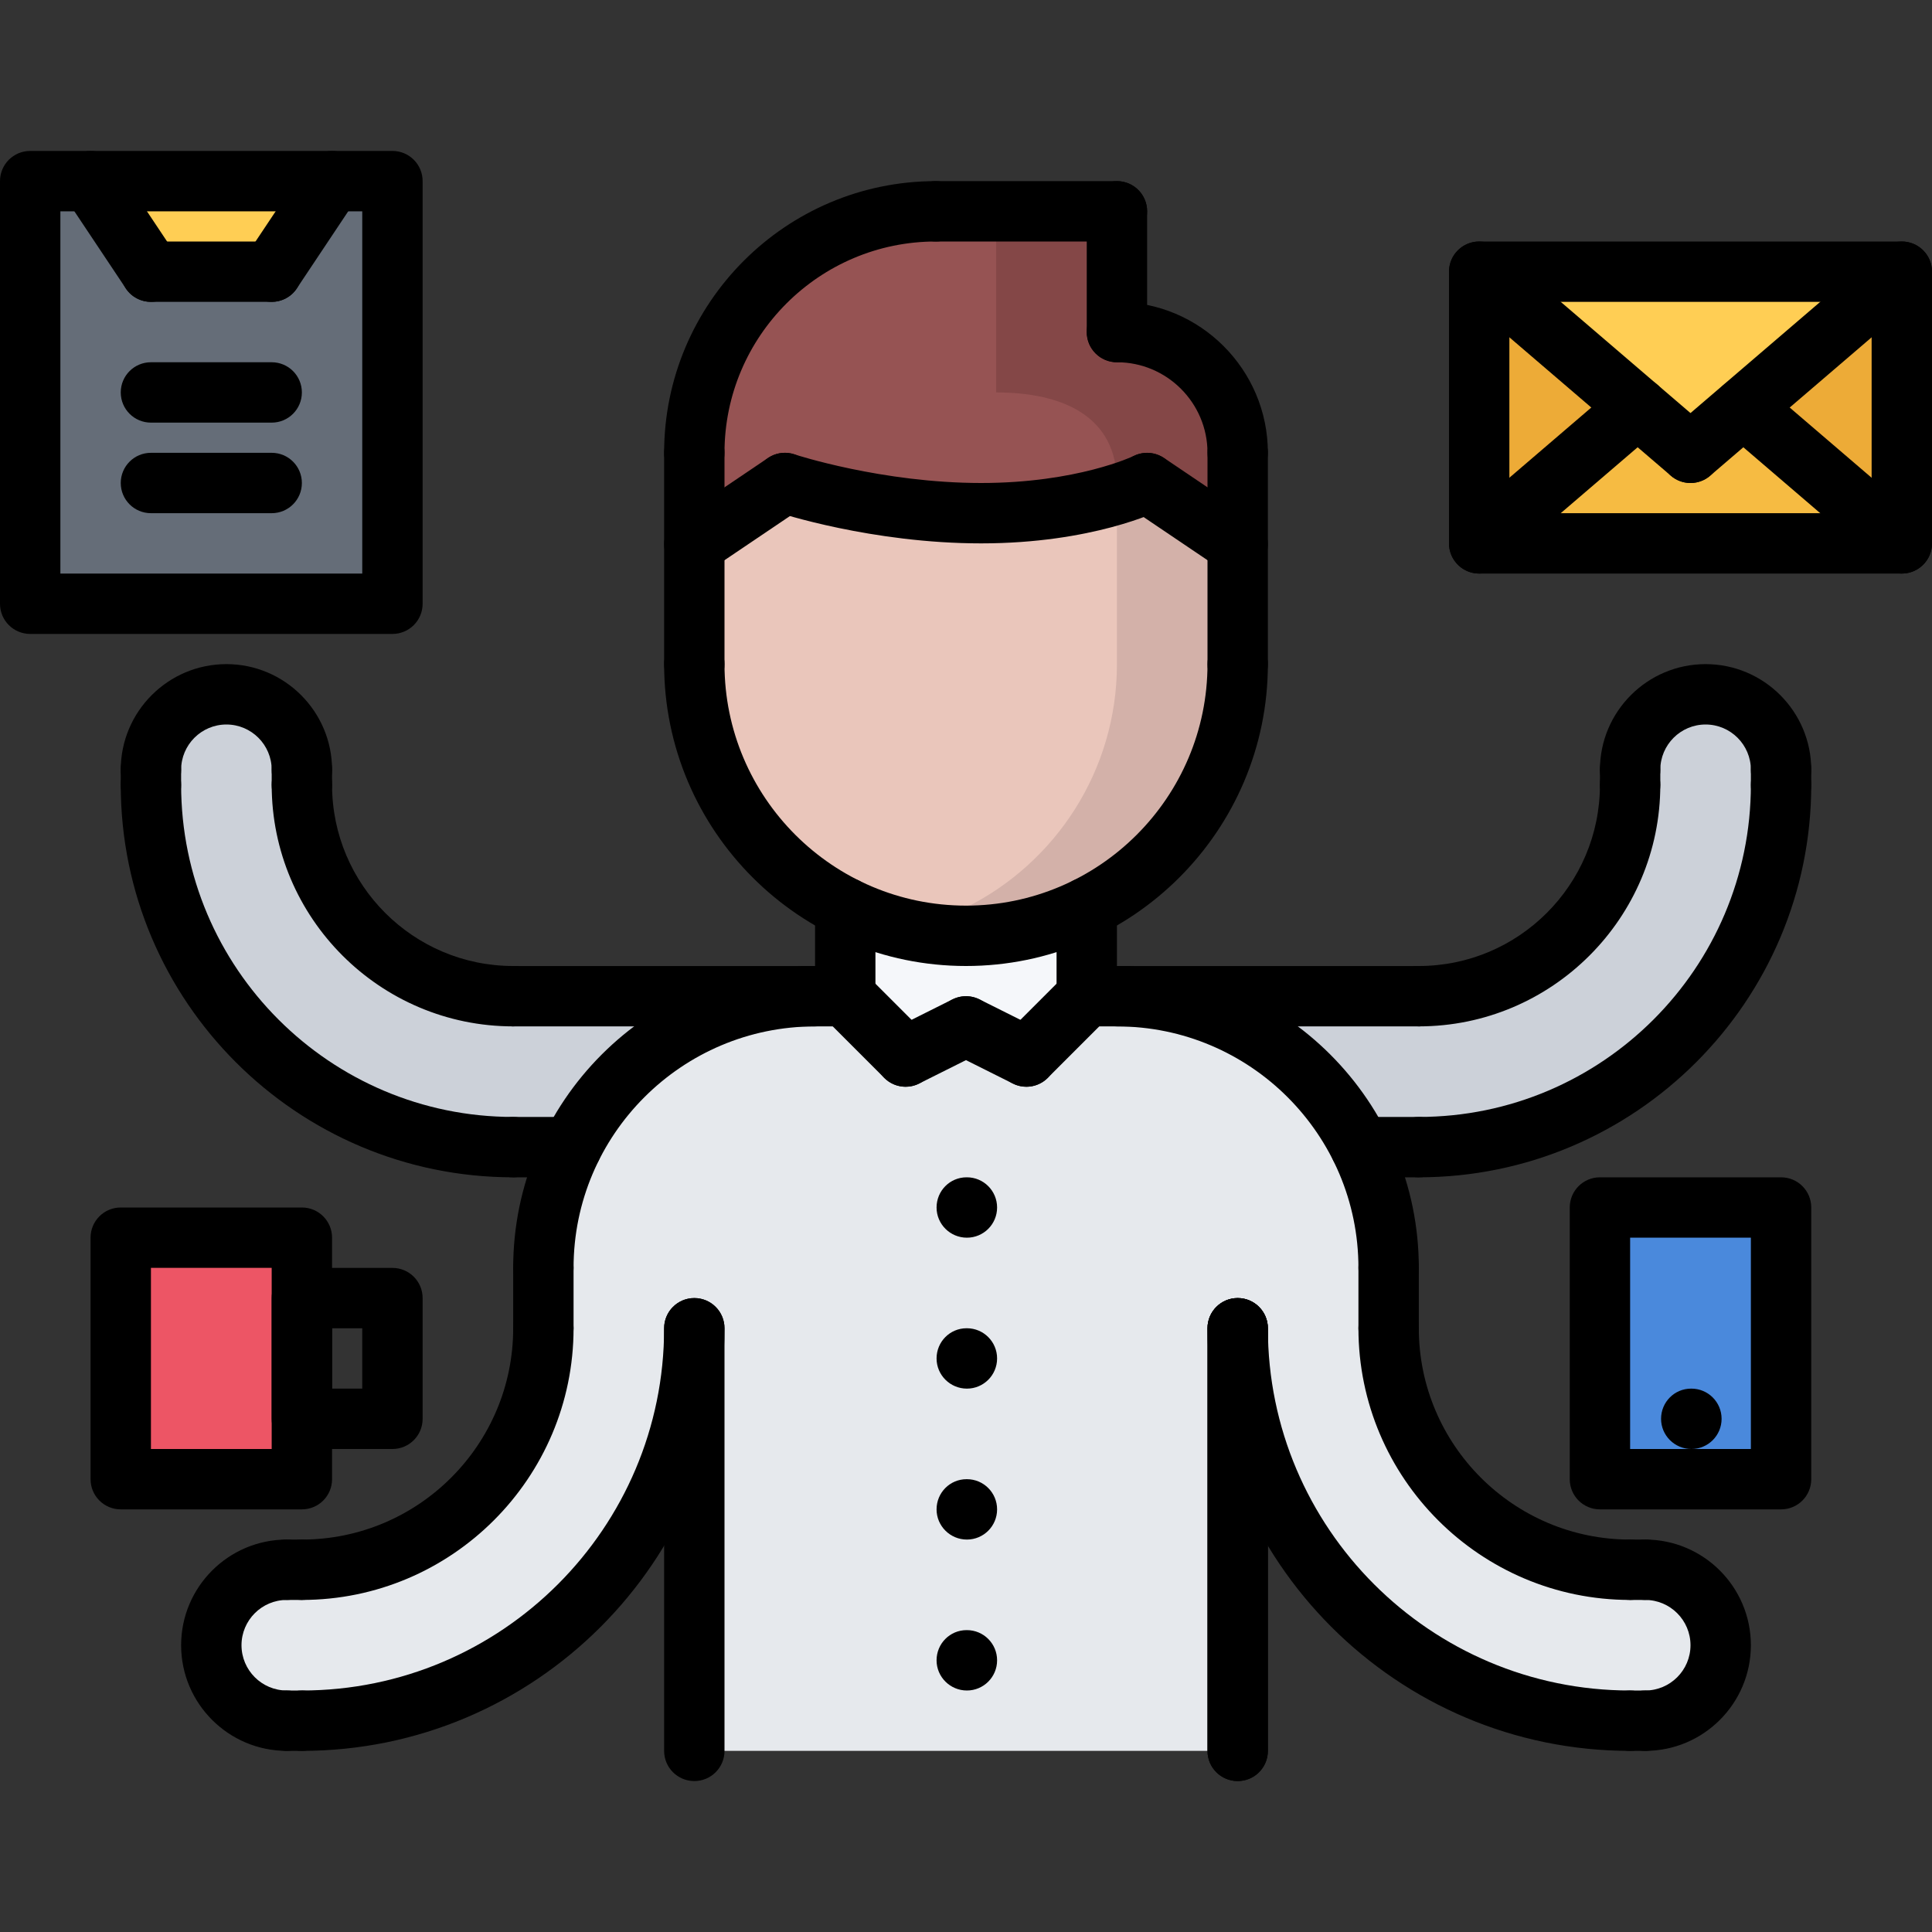 <?xml version="1.0" encoding="utf-8"?>
<!-- Generator: Adobe Illustrator 16.0.0, SVG Export Plug-In . SVG Version: 6.00 Build 0)  -->
<!DOCTYPE svg PUBLIC "-//W3C//DTD SVG 1.1//EN" "http://www.w3.org/Graphics/SVG/1.1/DTD/svg11.dtd">
<svg version="1.1" xmlns="http://www.w3.org/2000/svg" xmlns:xlink="http://www.w3.org/1999/xlink" x="0px" y="0px" width="64px"
	 height="64px" viewBox="0 0 64 64" enable-background="new 0 0 64 64" xml:space="preserve">
<rect x="0" y="0" width="64" height="64" fill="#333333" stroke="none"/>
<g id="_x35_0_document_x2C__optimization_x2C__documentation_x2C__business_x2C__office_x2C__corporation_x2C__job">
</g>
<g id="_x34_9_human_x2C__resource_x2C__conveyor_x2C__business_x2C__office_x2C__corporation_x2C__job">
</g>
<g id="_x34_8_knowledge_x2C__training_x2C__growth_x2C__book_x2C__business_x2C__office_x2C__corporation">
</g>
<g id="_x34_7_skill_x2C__competence_x2C__experience_x2C__business_x2C__office_x2C__corporation_x2C__job">
</g>
<g id="_x34_6_target_x2C__success_x2C__victory_x2C__business_x2C__office_x2C__corporation_x2C__job">
</g>
<g id="_x34_5_inbox_x2C__letter_x2C__email_x2C__business_x2C__office_x2C__corporation_x2C__job">
</g>
<g id="_x34_4_document_x2C__workflow_x2C__sharing_x2C__business_x2C__office_x2C__corporation_x2C__job">
</g>
<g id="_x34_3_budget_x2C__allocation_x2C__money_x2C__business_x2C__office_x2C__corporation_x2C__job">
</g>
<g id="_x34_2_case_x2C__task_x2C__project_x2C__business_x2C__office_x2C__corporation_x2C__job">
</g>
<g id="_x34_1_structure_x2C__structuring_x2C__tasks_x2C__business_x2C__office_x2C__corporation_x2C__job">
</g>
<g id="_x34_0_choice_x2C__dilemma_x2C__question_x2C__business_x2C__office_x2C__corporation_x2C__job">
</g>
<g id="_x33_9_workplace_x2C__table_x2C__laptop_x2C__business_x2C__office_x2C__corporation_x2C__job">
</g>
<g id="_x33_8_bribe_x2C__bag_x2C__money_x2C__business_x2C__office_x2C__corporation_x2C__job">
</g>
<g id="_x33_7_corruption_x2C__forage_x2C__money_x2C__business_x2C__office_x2C__corporation_x2C__job">
</g>
<g id="_x33_6_career_x2C__ladder_x2C__success_x2C__business_x2C__office_x2C__corporation_x2C__job">
</g>
<g id="_x33_5_review_x2C__feedback_x2C__rating_x2C__business_x2C__office_x2C__corporation_x2C__job">
</g>
<g id="_x33_4_manipulation_x2C__thread_x2C__puppet_x2C__business_x2C__office_x2C__corporation_x2C__job">
</g>
<g id="_x33_3_location_x2C__map_x2C__pin_x2C__business_x2C__office_x2C__corporation_x2C__job">
</g>
<g id="_x33_2_retirement_x2C__old_x2C__man_x2C__door_x2C__business_x2C__office_x2C__corporation">
</g>
<g id="_x33_1_victory_x2C__success_x2C__medal_x2C__reward_x2C__business_x2C__office_x2C__corporation">
</g>
<g id="_x33_0_dismissal_x2C__box_x2C__door_x2C__business_x2C__office_x2C__corporation_x2C__job">
</g>
<g id="_x32_9_meeting_x2C__discussion_x2C__question_x2C__business_x2C__office_x2C__corporation_x2C__job">
</g>
<g id="_x32_8_strategy_x2C__vision_x2C__eye_x2C__chess_x2C__business_x2C__office_x2C__corporation">
</g>
<g id="_x32_7_board_x2C__task_x2C__process_x2C__business_x2C__office_x2C__corporation_x2C__job">
</g>
<g id="_x32_6_scheme_x2C__board_x2C__structure_x2C__business_x2C__office_x2C__corporation_x2C__job">
</g>
<g id="_x32_5_conflict_x2C__dialog_x2C__discussion_x2C__business_x2C__office_x2C__corporation_x2C__job">
</g>
<g id="_x32_4_documentation_x2C__document_x2C__repository_x2C__business_x2C__office_x2C__corporation_x2C__job">
</g>
<g id="_x32_3_sprint_x2C__programming_x2C__code_x2C__business_x2C__office_x2C__corporation_x2C__job">
</g>
<g id="_x32_2_cram_x2C__tablet_x2C__work_x2C__business_x2C__office_x2C__corporation_x2C__job">
</g>
<g id="_x32_1_leader_x2C__discoverer_x2C__flag_x2C__business_x2C__office_x2C__corporation_x2C__job">
</g>
<g id="_x32_0_rally_x2C__collective_x2C__arm_x2C__business_x2C__office_x2C__corporation_x2C__job">
</g>
<g id="_x31_9_consolidation_x2C__portfolio_x2C__puzzle_x2C__business_x2C__office_x2C__corporation_x2C__job">
</g>
<g id="_x31_8_idea_x2C__creative_x2C__work_x2C__business_x2C__office_x2C__corporation_x2C__job">
</g>
<g id="_x31_7_problem_x2C__stress_x2C__resistance_x2C__business_x2C__office_x2C__corporation_x2C__job">
</g>
<g id="_x31_6_hard_x2C__skills_x2C__skill_x2C__portfolio_x2C__book_x2C__business_x2C__office">
</g>
<g id="_x31_5_time_x2C__management_x2C__clock_x2C__deadline_x2C__business_x2C__office_x2C__corporation">
</g>
<g id="_x31_4_multitasking_x2C__task_x2C__work_x2C__business_x2C__office_x2C__corporation_x2C__job">
	<g>
		<g>
			<polygon fill="#ED5565" points="10,47 10,49 4,49 4,41 10,41 10,43 			"/>
		</g>
		<g>
			<path fill="#965353" d="M26,15.97L23,18v-3c0-4.42,3.58-8,8-8h6v4c2.21,0,4,1.79,4,4v3l-3-2.03c0,0-2.01,1-5.5,1
				S26,15.97,26,15.97z"/>
		</g>
		<g>
			<g>
				<path fill="#844747" d="M37,11V7h-4v6c2.21,0,4,0.79,4,3v0.34c0.643-0.199,1-0.37,1-0.37L41,18v-3C41,12.79,39.21,11,37,11z"/>
			</g>
		</g>
		<g>
			<path fill="#EAC6BB" d="M41,18.03V22c0,3.53-2.04,6.59-5,8.06C34.8,30.66,33.43,31,32,31s-2.8-0.34-4-0.94
				c-2.96-1.47-5-4.529-5-8.06v-3.97L26,16c0,0,3.01,1,6.5,1s5.5-1,5.5-1L41,18.03z"/>
		</g>
		<g>
			<path fill="#D3B1A9" d="M38,16c0,0-0.357,0.171-1,0.369V22c0,3.53-2.04,6.59-5,8.06c-0.625,0.313-1.298,0.551-2,0.711
				C30.646,30.918,31.315,31,32,31c1.43,0,2.8-0.34,4-0.94c2.96-1.47,5-4.529,5-8.06v-3.97L38,16z"/>
		</g>
		<g>
			<path fill="#CCD1D9" d="M10,25.5V26c0,3.87,3.13,7,7,7h10c-3.53,0-6.59,2.04-8.06,5H18.93H17c-6.63,0-12-5.37-12-12v-0.5
				C5,24.12,6.12,23,7.5,23S10,24.12,10,25.5z"/>
		</g>
		<g>
			<polygon fill="#FFCE54" points="5,9 3,6 11,6 9,9 			"/>
		</g>
		<g>
			<polygon fill="#656D78" points="13,6 13,20 1,20 1,6 3,6 5,9 9,9 11,6 			"/>
		</g>
		<g>
			<polygon fill="#EDAB37" points="63,9 63,18 57.75,13.5 			"/>
		</g>
		<g>
			<polygon fill="#EDAB37" points="54.25,13.5 49,18 49,9 			"/>
		</g>
		<g>
			<polygon fill="#FFCE54" points="63,9 57.75,13.5 56,15 54.25,13.5 49,9 			"/>
		</g>
		<g>
			<polygon fill="#F6BB42" points="56,15 57.75,13.5 63,18 49,18 54.25,13.5 			"/>
		</g>
		<g>
			<rect x="53" y="40" fill="#4A89DC" width="6" height="9"/>
		</g>
		<g>
			<path fill="#CCD1D9" d="M59,25.5V26c0,6.63-5.37,12-12,12h-1.93H45.06c-1.47-2.96-4.529-5-8.06-5h10c3.87,0,7-3.13,7-7v-0.5
				c0-1.38,1.12-2.5,2.5-2.5S59,24.12,59,25.5z"/>
		</g>
		<g>
			<path fill="#F5F7FA" d="M32,31c1.43,0,2.8-0.34,4-0.94V33l-2,2l-2-1l-2,1l-2-2v-2.94C29.2,30.66,30.57,31,32,31z"/>
		</g>
		<g>
			<path fill="#E6E9ED" d="M28,33l2,2l2-1l2,1l2-2h1c3.53,0,6.59,2.04,8.06,5C45.66,39.2,46,40.56,46,42v2c0,4.42,3.58,8,8,8h0.5
				c1.38,0,2.5,1.12,2.5,2.5S55.88,57,54.5,57H54c-7.19,0-13-5.81-13-13v14H23V44c0,7.19-5.81,13-13,13H9.5C8.12,57,7,55.88,7,54.5
				S8.12,52,9.5,52H10c4.42,0,8-3.58,8-8v-2c0-1.44,0.34-2.8,0.94-4c1.47-2.96,4.529-5,8.06-5H28z"/>
		</g>
	</g>
	<g>
		<g>
			<path d="M32.03,41c-0.553,0-1.005-0.447-1.005-1s0.442-1,0.994-1h0.011c0.552,0,1,0.447,1,1S32.582,41,32.03,41z"/>
		</g>
		<g>
			<path d="M32.03,46c-0.553,0-1.005-0.447-1.005-1s0.442-1,0.994-1h0.011c0.552,0,1,0.447,1,1S32.582,46,32.03,46z"/>
		</g>
		<g>
			<path d="M32.03,51c-0.553,0-1.005-0.447-1.005-1s0.442-1,0.994-1h0.011c0.552,0,1,0.447,1,1S32.582,51,32.03,51z"/>
		</g>
		<g>
			<path d="M32.03,56c-0.553,0-1.005-0.447-1.005-1s0.442-1,0.994-1h0.011c0.552,0,1,0.447,1,1S32.582,56,32.03,56z"/>
		</g>
		<g>
			<path d="M56.03,48c-0.553,0-1.005-0.447-1.005-1s0.442-1,0.994-1h0.011c0.552,0,1,0.447,1,1S56.582,48,56.03,48z"/>
		</g>
		<g>
			<g>
				<path d="M32,32c-5.514,0-10-4.486-10-10c0-0.553,0.447-1,1-1s1,0.447,1,1c0,4.411,3.589,8,8,8s8-3.589,8-8c0-0.553,0.447-1,1-1
					s1,0.447,1,1C42,27.514,37.514,32,32,32z"/>
			</g>
			<g>
				<path d="M23,23c-0.553,0-1-0.447-1-1v-7c0-0.553,0.447-1,1-1s1,0.447,1,1v7C24,22.553,23.553,23,23,23z"/>
			</g>
			<g>
				<path d="M41,23c-0.553,0-1-0.447-1-1v-7.001c0-0.553,0.447-1,1-1s1,0.447,1,1V22C42,22.553,41.553,23,41,23z"/>
			</g>
		</g>
		<g>
			<g>
				<path d="M10,53c-0.553,0-1-0.447-1-1s0.447-1,1-1c3.859,0,7-3.141,7-7c0-0.553,0.447-1,1-1s1,0.447,1,1
					C19,48.963,14.963,53,10,53z"/>
			</g>
			<g>
				<path d="M18,43c-0.553,0-1-0.447-1-1c0-5.514,4.486-9.999,10-9.999c0.553,0,1,0.447,1,1s-0.447,1-1,1c-4.411,0-8,3.588-8,7.999
					C19,42.553,18.553,43,18,43z"/>
			</g>
			<g>
				<path d="M10,58c-0.553,0-1-0.447-1-1s0.447-1,1-1c6.617,0,12-5.383,12-12c0-0.553,0.447-1,1-1s1,0.447,1,1
					C24,51.72,17.72,58,10,58z"/>
			</g>
			<g>
				<path d="M9.5,58C7.57,58,6,56.43,6,54.5S7.57,51,9.5,51c0.553,0,1,0.447,1,1s-0.447,1-1,1C8.673,53,8,53.673,8,54.5
					S8.673,56,9.5,56c0.553,0,1,0.447,1,1S10.053,58,9.5,58z"/>
			</g>
			<g>
				<path d="M18,45c-0.553,0-1-0.447-1-1v-2c0-0.553,0.447-1,1-1s1,0.447,1,1v2C19,44.553,18.553,45,18,45z"/>
			</g>
			<g>
				<path d="M23,59c-0.553,0-1-0.447-1-1V44c0-0.553,0.447-1,1-1s1,0.447,1,1v14C24,58.553,23.553,59,23,59z"/>
			</g>
			<g>
				<path d="M10,58H9.5c-0.553,0-1-0.447-1-1s0.447-1,1-1H10c0.553,0,1,0.447,1,1S10.553,58,10,58z"/>
			</g>
			<g>
				<path d="M10,53H9.5c-0.553,0-1-0.447-1-1s0.447-1,1-1H10c0.553,0,1,0.447,1,1S10.553,53,10,53z"/>
			</g>
		</g>
		<g>
			<g>
				<path d="M54,53c-4.963,0-9-4.037-9-9c0-0.553,0.447-1,1-1s1,0.447,1,1c0,3.859,3.141,7,7,7c0.553,0,1,0.447,1,1S54.553,53,54,53
					z"/>
			</g>
			<g>
				<path d="M46,43c-0.553,0-1-0.447-1-1c0-4.411-3.589-7.999-8-7.999c-0.553,0-1-0.447-1-1s0.447-1,1-1c5.514,0,10,4.485,10,9.999
					C47,42.553,46.553,43,46,43z"/>
			</g>
			<g>
				<path d="M54,58c-7.72,0-14-6.28-14-14c0-0.553,0.447-1,1-1s1,0.447,1,1c0,6.617,5.383,12,12,12c0.553,0,1,0.447,1,1
					S54.553,58,54,58z"/>
			</g>
			<g>
				<path d="M54.5,58c-0.553,0-1-0.447-1-1s0.447-1,1-1c0.827,0,1.5-0.673,1.5-1.5S55.327,53,54.5,53c-0.553,0-1-0.447-1-1
					s0.447-1,1-1c1.93,0,3.5,1.57,3.5,3.5S56.43,58,54.5,58z"/>
			</g>
			<g>
				<path d="M46,45c-0.553,0-1-0.447-1-1v-2c0-0.553,0.447-1,1-1s1,0.447,1,1v2C47,44.553,46.553,45,46,45z"/>
			</g>
			<g>
				<path d="M41,59c-0.553,0-1-0.447-1-1V44c0-0.553,0.447-1,1-1s1,0.447,1,1v14C42,58.553,41.553,59,41,59z"/>
			</g>
			<g>
				<path d="M54.5,58H54c-0.553,0-1-0.447-1-1s0.447-1,1-1h0.5c0.553,0,1,0.447,1,1S55.053,58,54.5,58z"/>
			</g>
			<g>
				<path d="M54.5,53H54c-0.553,0-1-0.447-1-1s0.447-1,1-1h0.5c0.553,0,1,0.447,1,1S55.053,53,54.5,53z"/>
			</g>
		</g>
		<g>
			<path d="M41,59c-0.553,0-1-0.447-1-1V44c0-0.553,0.447-1,1-1s1,0.447,1,1v14C42,58.553,41.553,59,41,59z"/>
		</g>
		<g>
			<path d="M34,36c-0.256,0-0.512-0.098-0.707-0.293c-0.391-0.391-0.391-1.023,0-1.414l2-2c0.391-0.391,1.023-0.391,1.414,0
				s0.391,1.023,0,1.414l-2,2C34.512,35.902,34.256,36,34,36z"/>
		</g>
		<g>
			<path d="M33.999,36c-0.15,0-0.303-0.034-0.446-0.105l-2-1c-0.494-0.247-0.694-0.848-0.447-1.342
				c0.248-0.494,0.849-0.692,1.342-0.447l2,1c0.494,0.247,0.694,0.848,0.447,1.342C34.719,35.798,34.366,36,33.999,36z"/>
		</g>
		<g>
			<path d="M30.001,36c-0.367,0-0.72-0.202-0.896-0.553c-0.247-0.494-0.047-1.095,0.447-1.342l2-1
				c0.493-0.245,1.094-0.047,1.342,0.447c0.247,0.494,0.047,1.095-0.447,1.342l-2,1C30.304,35.966,30.151,36,30.001,36z"/>
		</g>
		<g>
			<path d="M30,36c-0.256,0-0.512-0.098-0.707-0.293l-2-2c-0.391-0.391-0.391-1.023,0-1.414s1.023-0.391,1.414,0l2,2
				c0.391,0.391,0.391,1.023,0,1.414C30.512,35.902,30.256,36,30,36z"/>
		</g>
		<g>
			<path d="M28,34c-0.553,0-1-0.447-1-1v-2.937c0-0.553,0.447-1,1-1s1,0.447,1,1V33C29,33.553,28.553,34,28,34z"/>
		</g>
		<g>
			<path d="M36,34c-0.553,0-1-0.447-1-1v-2.937c0-0.553,0.447-1,1-1s1,0.447,1,1V33C37,33.553,36.553,34,36,34z"/>
		</g>
		<g>
			<g>
				<g>
					<path d="M47,34c-0.553,0-1-0.447-1-1s0.447-1,1-1c3.309,0,6-2.691,6-6c0-0.553,0.447-1,1-1s1,0.447,1,1
						C55,30.411,51.411,34,47,34z"/>
				</g>
				<g>
					<path d="M47,39c-0.553,0-1-0.447-1-1s0.447-1,1-1c6.065,0,11-4.935,11-11c0-0.553,0.447-1,1-1s1,0.447,1,1
						C60,33.168,54.168,39,47,39z"/>
				</g>
				<g>
					<path d="M59,26.5c-0.553,0-1-0.447-1-1c0-0.827-0.673-1.5-1.5-1.5S55,24.673,55,25.5c0,0.553-0.447,1-1,1s-1-0.447-1-1
						c0-1.93,1.57-3.5,3.5-3.5s3.5,1.57,3.5,3.5C60,26.053,59.553,26.5,59,26.5z"/>
				</g>
				<g>
					<path d="M59,27c-0.553,0-1-0.447-1-1v-0.5c0-0.553,0.447-1,1-1s1,0.447,1,1V26C60,26.553,59.553,27,59,27z"/>
				</g>
				<g>
					<path d="M54,27c-0.553,0-1-0.447-1-1v-0.5c0-0.553,0.447-1,1-1s1,0.447,1,1V26C55,26.553,54.553,27,54,27z"/>
				</g>
			</g>
			<g>
				<path d="M47,34.001H36c-0.553,0-1-0.447-1-1s0.447-1,1-1h11c0.553,0,1,0.447,1,1S47.553,34.001,47,34.001z"/>
			</g>
			<g>
				<path d="M47,39h-1.935c-0.553,0-1-0.447-1-1s0.447-1,1-1H47c0.553,0,1,0.447,1,1S47.553,39,47,39z"/>
			</g>
		</g>
		<g>
			<g>
				<g>
					<path d="M17,34c-4.411,0-8-3.589-8-8c0-0.553,0.447-1,1-1s1,0.447,1,1c0,3.309,2.691,6,6,6c0.553,0,1,0.447,1,1
						S17.553,34,17,34z"/>
				</g>
				<g>
					<path d="M17,39C9.832,39,4,33.168,4,26c0-0.553,0.447-1,1-1s1,0.447,1,1c0,6.065,4.935,11,11,11c0.553,0,1,0.447,1,1
						S17.553,39,17,39z"/>
				</g>
				<g>
					<path d="M10,26.5c-0.553,0-1-0.447-1-1C9,24.673,8.327,24,7.5,24S6,24.673,6,25.5c0,0.553-0.447,1-1,1s-1-0.447-1-1
						C4,23.57,5.57,22,7.5,22s3.5,1.57,3.5,3.5C11,26.053,10.553,26.5,10,26.5z"/>
				</g>
				<g>
					<path d="M5,27c-0.553,0-1-0.447-1-1v-0.5c0-0.553,0.447-1,1-1s1,0.447,1,1V26C6,26.553,5.553,27,5,27z"/>
				</g>
				<g>
					<path d="M10,27c-0.553,0-1-0.447-1-1v-0.5c0-0.553,0.447-1,1-1s1,0.447,1,1V26C11,26.553,10.553,27,10,27z"/>
				</g>
			</g>
			<g>
				<path d="M28,34.001H17c-0.553,0-1-0.447-1-1s0.447-1,1-1h11c0.553,0,1,0.447,1,1S28.553,34.001,28,34.001z"/>
			</g>
			<g>
				<path d="M18.935,39H17c-0.553,0-1-0.447-1-1s0.447-1,1-1h1.935c0.553,0,1,0.447,1,1S19.487,39,18.935,39z"/>
			</g>
		</g>
		<g>
			<path d="M10,50H4c-0.553,0-1-0.447-1-1v-8c0-0.553,0.447-1,1-1h6c0.553,0,1,0.447,1,1v8C11,49.553,10.553,50,10,50z M5,48h4v-6H5
				V48z"/>
		</g>
		<g>
			<path d="M59,50h-6c-0.553,0-1-0.447-1-1v-9c0-0.553,0.447-1,1-1h6c0.553,0,1,0.447,1,1v9C60,49.553,59.553,50,59,50z M54,48h4v-7
				h-4V48z"/>
		</g>
		<g>
			<path d="M13,48h-3c-0.553,0-1-0.447-1-1v-3.999c0-0.553,0.447-1,1-1h3c0.553,0,1,0.447,1,1V47C14,47.553,13.553,48,13,48z M11,46
				h1v-1.999h-1V46z"/>
		</g>
		<g>
			<path d="M13,21H1c-0.553,0-1-0.447-1-1V6c0-0.553,0.447-1,1-1h12c0.553,0,1,0.447,1,1v14C14,20.553,13.553,21,13,21z M2,19h10V7
				H2V19z"/>
		</g>
		<g>
			<path d="M5.001,10C4.678,10,4.36,9.844,4.168,9.555l-2-2.999c-0.307-0.459-0.183-1.08,0.277-1.387
				c0.458-0.307,1.081-0.183,1.387,0.277l2,2.999c0.307,0.459,0.183,1.08-0.277,1.387C5.385,9.945,5.191,10,5.001,10z"/>
		</g>
		<g>
			<path d="M9,10H5c-0.553,0-1-0.447-1-1s0.447-1,1-1h4c0.553,0,1,0.447,1,1S9.553,10,9,10z"/>
		</g>
		<g>
			<path d="M8.999,10c-0.19,0-0.383-0.055-0.554-0.168c-0.46-0.307-0.584-0.927-0.277-1.387l2-3
				c0.306-0.459,0.925-0.584,1.387-0.277c0.46,0.307,0.584,0.927,0.277,1.387l-2,3C9.64,9.844,9.322,10,8.999,10z"/>
		</g>
		<g>
			<path d="M9,14H5c-0.553,0-1-0.447-1-1s0.447-1,1-1h4c0.553,0,1,0.447,1,1S9.553,14,9,14z"/>
		</g>
		<g>
			<path d="M9,17H5c-0.553,0-1-0.447-1-1s0.447-1,1-1h4c0.553,0,1,0.447,1,1S9.553,17,9,17z"/>
		</g>
		<g>
			<path d="M63,19H49c-0.553,0-1-0.447-1-1V9c0-0.553,0.447-1,1-1h14c0.553,0,1,0.447,1,1v9C64,18.553,63.553,19,63,19z M50,17h12
				v-7H50V17z"/>
		</g>
		<g>
			<g>
				<path d="M56,16c-0.23,0-0.462-0.079-0.65-0.241l-7-6c-0.42-0.359-0.469-0.99-0.108-1.409c0.359-0.42,0.991-0.468,1.409-0.108
					l7,6c0.42,0.359,0.469,0.99,0.108,1.409C56.562,15.882,56.281,16,56,16z"/>
			</g>
			<g>
				<path d="M56,16c-0.281,0-0.562-0.118-0.759-0.35c-0.36-0.419-0.312-1.05,0.108-1.409l7-6C62.77,7.882,63.4,7.93,63.759,8.35
					c0.36,0.419,0.312,1.05-0.108,1.409l-7,6C56.462,15.921,56.23,16,56,16z"/>
			</g>
		</g>
		<g>
			<g>
				<path d="M63,19c-0.23,0-0.462-0.079-0.65-0.241l-5.246-4.497c-0.42-0.359-0.469-0.99-0.108-1.409
					c0.359-0.421,0.991-0.468,1.409-0.108l5.246,4.497c0.42,0.359,0.469,0.99,0.108,1.409C63.562,18.882,63.281,19,63,19z"/>
			</g>
			<g>
				<path d="M49,19c-0.281,0-0.562-0.118-0.759-0.35c-0.36-0.419-0.312-1.05,0.108-1.409l5.25-4.5
					c0.419-0.358,1.051-0.313,1.409,0.108c0.36,0.419,0.312,1.05-0.108,1.409l-5.25,4.5C49.462,18.921,49.23,19,49,19z"/>
			</g>
		</g>
		<g>
			<g>
				<path d="M41,15.999c-0.553,0-1-0.447-1-1C40,13.346,38.654,12,37,12c-0.553,0-1-0.447-1-1s0.447-1,1-1c2.757,0,5,2.242,5,4.999
					C42,15.552,41.553,15.999,41,15.999z"/>
			</g>
			<g>
				<path d="M37,12c-0.553,0-1-0.447-1-1V7c0-0.553,0.447-1,1-1s1,0.447,1,1v4C38,11.553,37.553,12,37,12z"/>
			</g>
			<g>
				<path d="M23,16c-0.553,0-1-0.447-1-1c0-4.963,4.037-9,9-9c0.553,0,1,0.447,1,1s-0.447,1-1,1c-3.859,0-7,3.141-7,7
					C24,15.553,23.553,16,23,16z"/>
			</g>
			<g>
				<g>
					<path d="M40.999,19.025c-0.192,0-0.387-0.056-0.559-0.171l-3-2.025c-0.458-0.31-0.578-0.931-0.27-1.389
						c0.31-0.457,0.93-0.577,1.389-0.27l3,2.025c0.458,0.31,0.578,0.931,0.27,1.389C41.636,18.871,41.32,19.025,40.999,19.025z"/>
				</g>
				<g>
					<path d="M32.5,18c-3.612,0-6.687-1.008-6.815-1.051c-0.523-0.175-0.807-0.74-0.634-1.264c0.174-0.523,0.74-0.809,1.264-0.635
						C26.344,15.061,29.223,16,32.5,16c3.178,0,5.04-0.888,5.059-0.897c0.493-0.24,1.094-0.037,1.337,0.457s0.043,1.09-0.449,1.336
						C38.355,16.94,36.186,18,32.5,18z"/>
				</g>
				<g>
					<path d="M23.001,19.025c-0.321,0-0.637-0.154-0.83-0.44c-0.309-0.458-0.188-1.079,0.27-1.389l3-2.025
						c0.46-0.308,1.08-0.188,1.389,0.27c0.309,0.458,0.188,1.079-0.27,1.389l-3,2.025C23.388,18.97,23.193,19.025,23.001,19.025z"/>
				</g>
			</g>
		</g>
		<g>
			<path d="M37,8h-6c-0.553,0-1-0.447-1-1s0.447-1,1-1h6c0.553,0,1,0.447,1,1S37.553,8,37,8z"/>
		</g>
	</g>
</g>
<g id="_x31_3_tranquility_x2C__yoga_x2C__lotus_x2C__posture_x2C__business_x2C__office_x2C__corporation">
</g>
<g id="_x31_2_corporate_x2C__party_x2C__business_x2C__office_x2C__corporation_x2C__job">
</g>
<g id="_x31_1_dialog_x2C__discussion_x2C__work_x2C__business_x2C__office_x2C__corporation_x2C__job">
</g>
<g id="_x31_0_listening_x2C__skill_x2C__dialog_x2C__business_x2C__office_x2C__corporation_x2C__job">
</g>
<g id="_x39__training_x2C__book_x2C__lesson_x2C__business_x2C__office_x2C__corporation_x2C__job">
</g>
<g id="_x38__dress_x2C__code_x2C__shirt_x2C__business_x2C__office_x2C__corporation_x2C__job">
</g>
<g id="_x37__task_x2C__program_x2C__ticket_x2C__business_x2C__office_x2C__corporation_x2C__job">
</g>
<g id="_x36__plan_x2C__graph_x2C__stage_x2C__business_x2C__office_x2C__corporation_x2C__job">
</g>
<g id="_x35__boss_x2C__king_x2C__crown_x2C__business_x2C__office_x2C__corporation_x2C__job">
</g>
<g id="_x34__structure_x2C__structuring_x2C__business_x2C__office_x2C__corporation_x2C__job">
</g>
<g id="_x33__soft_x2C__skills_x2C__communication_x2C__business_x2C__office_x2C__corporation_x2C__job">
</g>
<g id="_x32__office_x2C__house_x2C__portfolio_x2C__business_x2C__corporation_x2C__job">
</g>
<g id="_x31__corporate_x2C__rules_x2C__book_x2C__business_x2C__office_x2C__corporation_x2C__job">
</g>
</svg>
